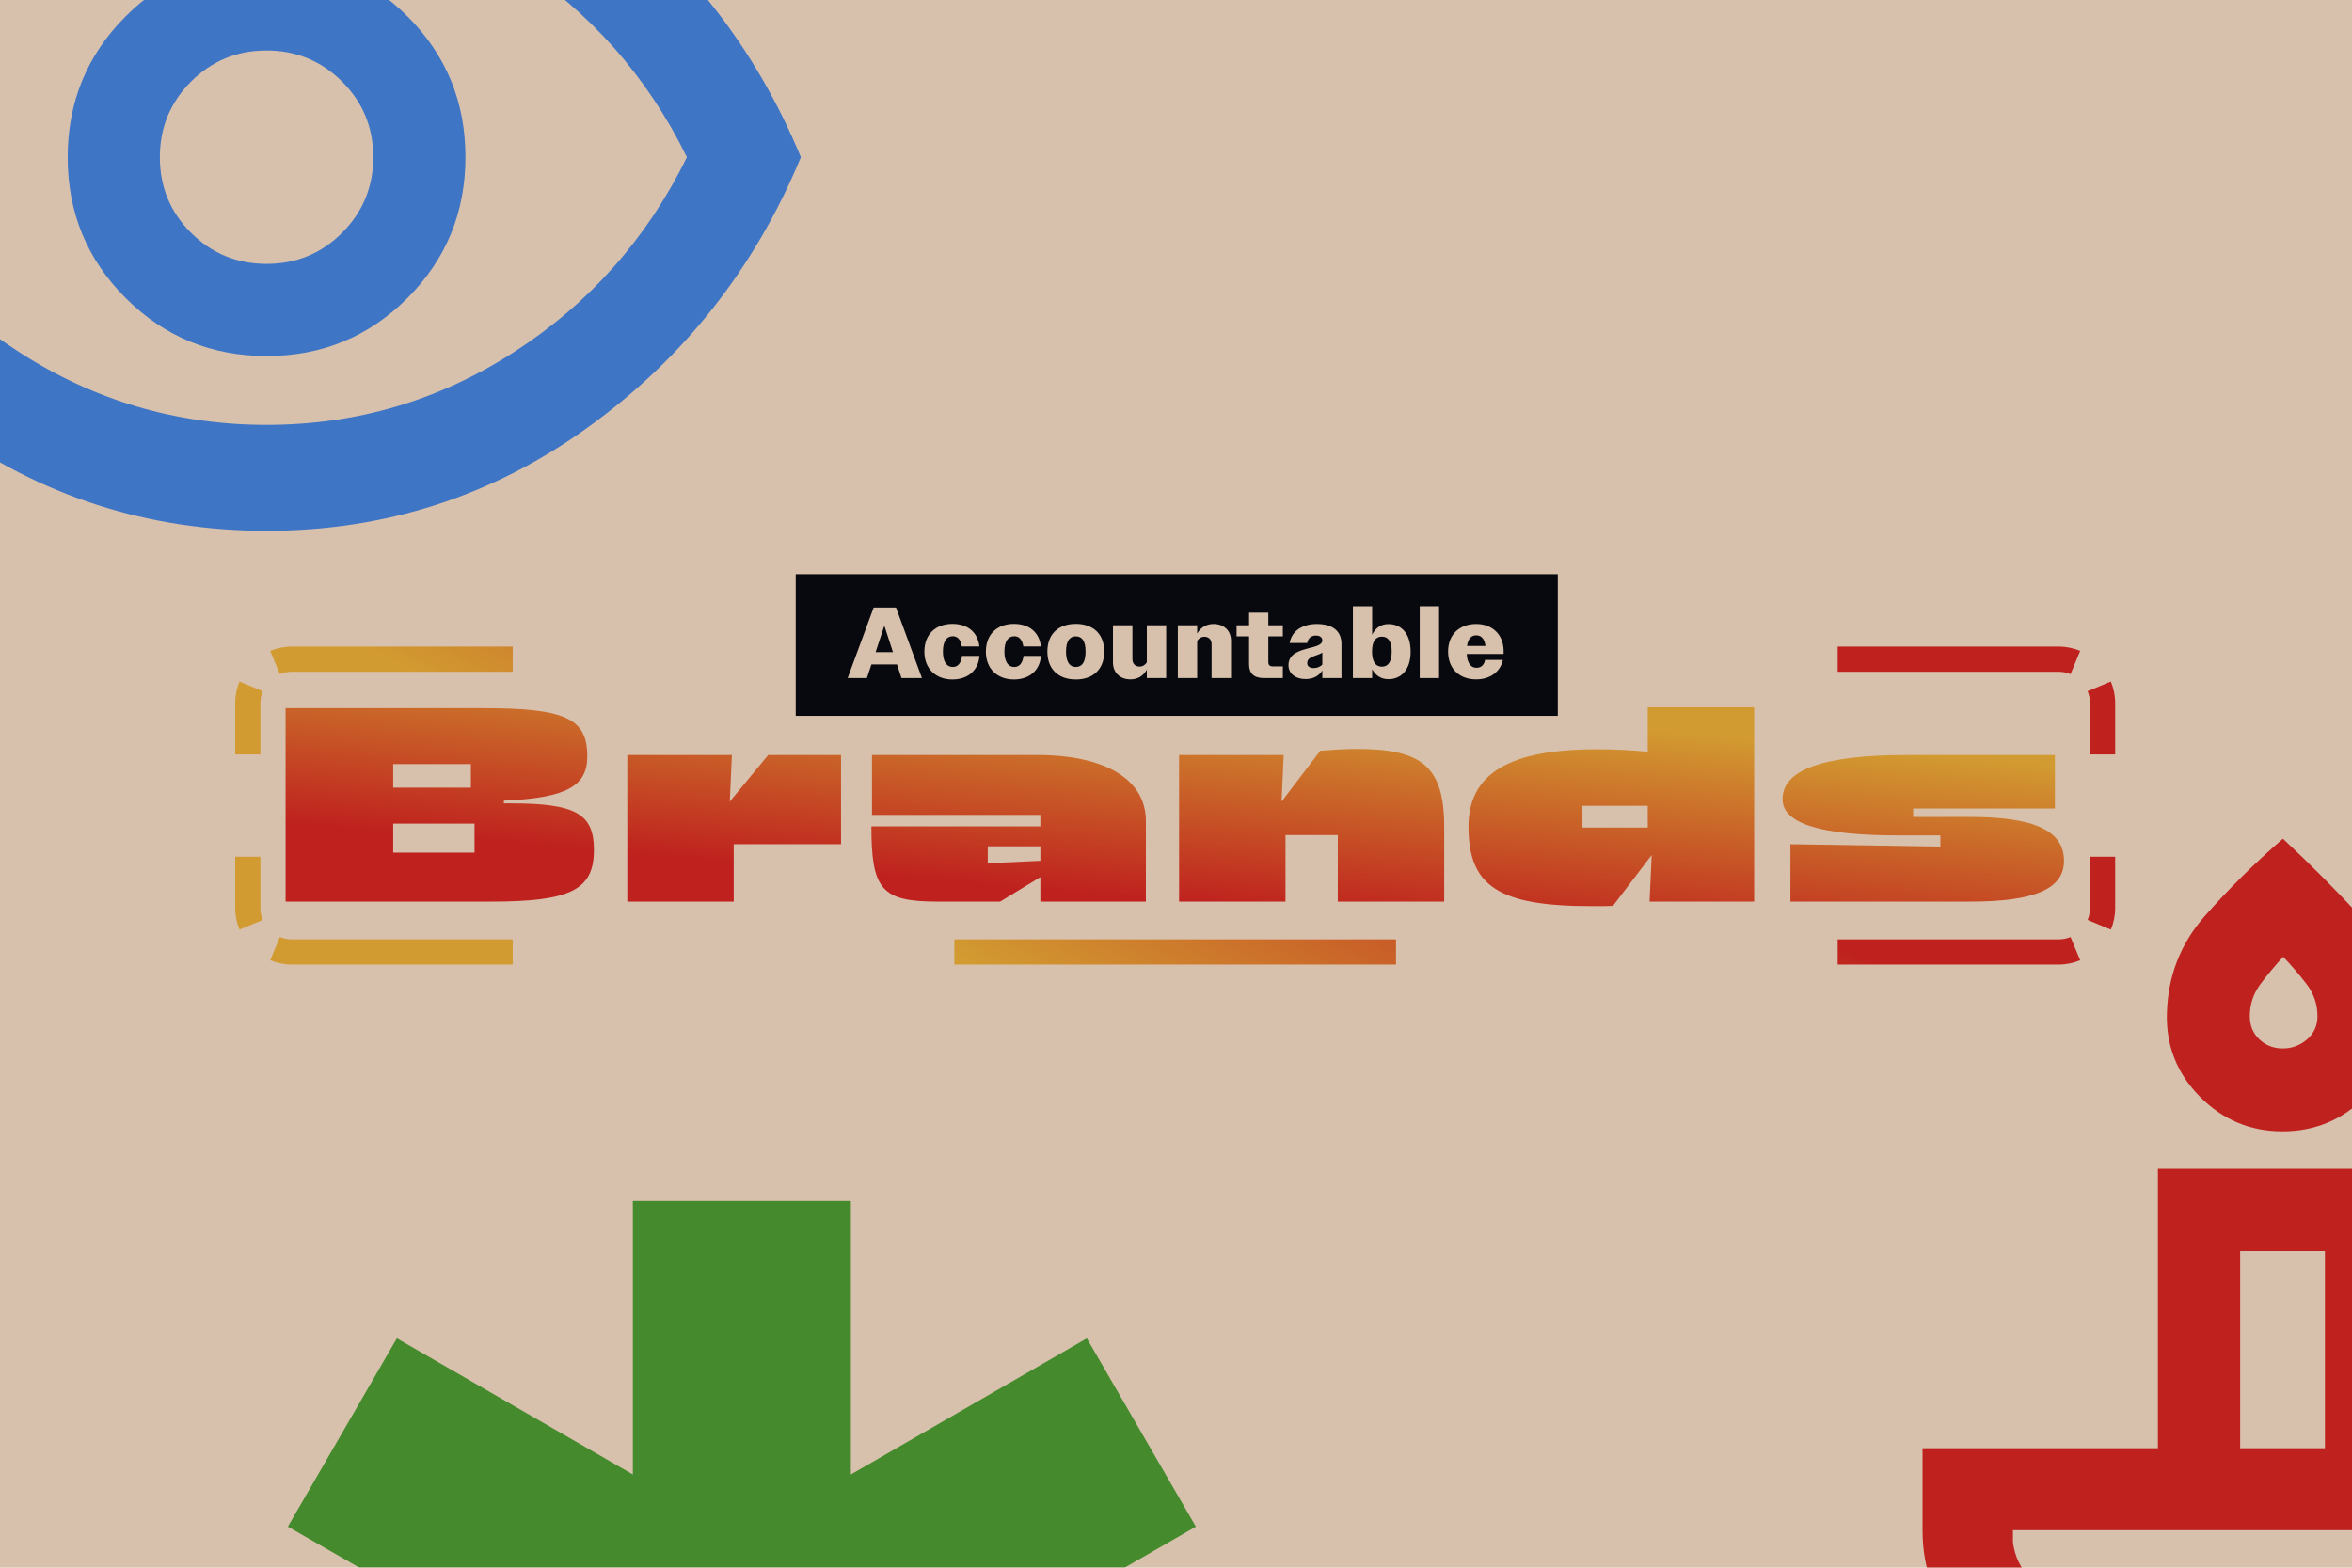 <svg width="1200" height="800" viewBox="0 0 1200 800" fill="none" xmlns="http://www.w3.org/2000/svg">
<g clip-path="url(#clip0_284_39)">
<rect width="1200" height="800" fill="#D8C1AC"/>
<mask id="mask0_284_39" style="mask-type:alpha" maskUnits="userSpaceOnUse" x="110" y="599" width="537" height="537">
<path d="M110 599H647V1136H110V599Z" fill="#D9D9D9"/>
</mask>
<g mask="url(#mask0_284_39)">
<mask id="mask1_284_39" style="mask-type:alpha" maskUnits="userSpaceOnUse" x="71" y="541" width="615" height="615">
<path d="M71.643 541.464H685.357V1155.18H71.643V541.464Z" fill="#D9D9D9"/>
</mask>
<g mask="url(#mask1_284_39)">
<path d="M322.882 1083.79V944.853L202.484 1014.32L146.44 918.43L267.691 848.321L146.866 779.065L202.484 682.96L322.882 752.429V612.851H434.118V752.429L554.516 682.96L610.134 779.065L489.735 848.321L610.56 918.43L554.516 1014.32L434.118 944.853V1083.79H322.882Z" fill="#458A2D"/>
</g>
</g>
<mask id="mask2_284_39" style="mask-type:alpha" maskUnits="userSpaceOnUse" x="-145" y="-169" width="562" height="562">
<path d="M-145 -169H417V393H-145V-169Z" fill="#D9D9D9"/>
</mask>
<g mask="url(#mask2_284_39)">
<mask id="mask3_284_39" style="mask-type:alpha" maskUnits="userSpaceOnUse" x="-145" y="-190" width="562" height="563">
<path d="M-145 -189.071H417V372.929H-145V-189.071Z" fill="#D9D9D9"/>
</mask>
<g mask="url(#mask3_284_39)">
<path d="M136.045 181.692C164.245 181.692 188.199 171.822 207.908 152.083C227.617 132.343 237.472 108.373 237.472 80.174C237.472 51.975 227.602 28.02 207.863 8.311C188.123 -11.398 164.153 -21.252 135.954 -21.252C107.755 -21.252 83.8 -11.382 64.091 8.357C44.382 28.097 34.528 52.066 34.528 80.266C34.528 108.465 44.397 132.419 64.137 152.128C83.877 171.837 107.846 181.692 136.045 181.692ZM136.034 134.664C120.92 134.664 108.062 129.374 97.46 118.794C86.857 108.215 81.556 95.368 81.556 80.254C81.556 65.141 86.846 52.282 97.425 41.68C108.005 31.078 120.852 25.776 135.965 25.776C151.079 25.776 163.937 31.066 174.539 41.646C185.142 52.225 190.443 65.072 190.443 80.185C190.443 95.299 185.154 108.157 174.574 118.76C163.994 129.362 151.148 134.664 136.034 134.664ZM136 270.871C75.377 270.871 20.64 253.211 -28.21 217.891C-77.059 182.57 -113.192 136.68 -136.609 80.22C-113.192 23.76 -77.059 -22.131 -28.21 -57.451C20.64 -92.771 75.377 -110.431 136 -110.431C196.623 -110.431 251.359 -92.771 300.209 -57.451C349.059 -22.131 385.192 23.76 408.609 80.22C385.192 136.68 349.059 182.57 300.209 217.891C251.359 253.211 196.623 270.871 136 270.871ZM135.986 216.818C181.885 216.818 224.032 204.394 262.425 179.546C300.819 154.698 330.163 121.589 350.458 80.22C330.163 38.85 300.824 5.742 262.439 -19.106C224.055 -43.954 181.913 -56.378 136.013 -56.378C90.114 -56.378 47.968 -43.954 9.574 -19.106C-28.82 5.742 -58.294 38.85 -78.849 80.22C-58.294 121.589 -28.824 154.698 9.56 179.546C47.945 204.394 90.087 216.818 135.986 216.818Z" fill="#3F75C5"/>
</g>
</g>
<mask id="mask4_284_39" style="mask-type:alpha" maskUnits="userSpaceOnUse" x="937" y="421" width="458" height="458">
<rect x="937" y="421" width="458" height="458" fill="#D9D9D9"/>
</mask>
<g mask="url(#mask4_284_39)">
<path d="M1053.57 812.686H1278.57C1285.69 812.686 1291.66 810.247 1296.48 805.37C1301.31 800.493 1304.25 794.45 1305.31 787.241V780.88H1027.01V786.923C1027.86 794.01 1030.7 800.076 1035.55 805.12C1040.4 810.164 1046.4 812.686 1053.57 812.686ZM1164.57 577.325C1148.03 577.325 1133.93 571.387 1122.27 559.513C1110.61 547.639 1105.04 533.433 1105.57 516.894C1106.1 498.023 1112.51 481.58 1124.81 467.566C1137.11 453.553 1150.43 440.363 1164.76 427.998C1178.63 440.932 1191.95 454.317 1204.72 468.152C1217.5 481.987 1224.04 498.235 1224.36 516.894C1224.57 533.433 1218.8 547.639 1207.03 559.513C1195.26 571.387 1181.11 577.325 1164.57 577.325ZM1142.94 739.056H1186.2V638.391H1142.94V739.056ZM1164.69 535.023C1169.38 535.023 1173.5 533.491 1177.05 530.425C1180.6 527.36 1182.38 523.402 1182.38 518.55C1182.38 512.496 1180.53 507.056 1176.84 502.23C1173.15 497.404 1169.16 492.75 1164.89 488.269C1160.73 492.75 1156.85 497.404 1153.26 502.23C1149.67 507.056 1147.87 512.496 1147.87 518.55C1147.87 523.402 1149.5 527.36 1152.77 530.425C1156.03 533.491 1160.01 535.023 1164.69 535.023ZM1326.78 739.056C1332.5 739.056 1337.43 737.068 1341.57 733.092C1345.7 729.117 1347.77 724.266 1347.77 718.541C1347.77 712.816 1345.7 708.019 1341.57 704.149C1337.43 700.279 1332.5 698.344 1326.78 698.344C1321.05 698.344 1316.2 700.279 1312.23 704.149C1308.25 708.019 1306.26 712.816 1306.26 718.541C1306.26 724.266 1308.25 729.117 1312.23 733.092C1316.2 737.068 1321.05 739.056 1326.78 739.056ZM1278.43 854.192H1053.57C1033.13 854.192 1015.91 847.126 1001.9 832.995C987.895 818.863 980.891 801.598 980.891 781.198V739.056H1100.96V596.408H1228.5V739.056H1268.41C1267.14 736.087 1266.16 732.827 1265.47 729.276C1264.78 725.724 1264.44 722.093 1264.44 718.382C1264.44 701.274 1270.53 686.687 1282.73 674.62C1294.92 662.554 1309.66 656.52 1326.95 656.52C1344.01 656.52 1358.71 662.554 1371.07 674.62C1383.42 686.687 1389.59 701.274 1389.59 718.382C1389.59 731.528 1386.01 743.19 1378.86 753.368C1371.7 763.546 1362.56 770.914 1351.43 775.473V781.516C1351.43 801.951 1344.37 819.173 1330.26 833.18C1316.14 847.188 1298.87 854.192 1278.43 854.192Z" fill="#BF211E"/>
</g>
<path d="M913.476 460.091V430.786L989.978 432.02V426.313H969.001C928.899 426.313 909.465 420.298 909.465 407.805C909.465 392.689 930.442 385.286 973.012 385.286H1048.43V412.586H976.096V416.905H1005.56C1038.1 416.905 1053.06 424 1053.06 439.269C1053.06 453.613 1038.1 460.091 1005.09 460.091H913.476Z" fill="url(#paint0_linear_284_39)"/>
<path d="M811.999 462.405C764.802 462.405 749.224 452.38 749.224 421.84C749.224 394.849 769.892 382.355 814.621 382.355C823.721 382.355 832.358 382.818 840.687 383.589V360.916H894.979V460.091H841.613L842.692 436.339L822.95 462.251C820.482 462.405 818.786 462.405 811.999 462.405ZM807.372 422.303H840.687V411.198H807.372V422.303Z" fill="url(#paint1_linear_284_39)"/>
<path d="M682.546 460.091V426.159H655.863V460.091H601.571V385.286H654.937L653.858 409.039L673.6 383.126C680.695 382.51 687.019 382.201 692.571 382.201C725.578 382.201 736.838 391.301 736.838 421.995V460.091H682.546Z" fill="url(#paint2_linear_284_39)"/>
<path d="M530.804 460.091V447.598L510.291 460.091H478.363C449.829 460.091 444.585 454.076 444.585 421.686H530.804V415.825H444.894V385.286H529.108C563.966 385.286 584.634 397.779 584.634 418.91V460.091H530.804ZM503.967 440.503L530.804 439.269V431.866H503.967V440.503Z" fill="url(#paint3_linear_284_39)"/>
<path d="M320.056 460.091V385.286H373.422L372.343 409.038L391.931 385.286H429.102V430.786H374.348V460.091H320.056Z" fill="url(#paint4_linear_284_39)"/>
<path d="M145.706 460.091V361.379H245.961C288.531 361.379 299.636 366.469 299.636 386.057C299.636 401.327 288.685 407.188 257.066 408.576V409.964H260.46C293.775 409.964 303.029 415.208 303.029 433.717C303.029 454.076 291.153 460.091 250.588 460.091H145.706ZM200.615 435.105H242.105V420.298H200.615V435.105ZM200.615 401.944H240.254V389.913H200.615V401.944Z" fill="url(#paint5_linear_284_39)"/>
<path fill-rule="evenodd" clip-rule="evenodd" d="M137.85 490.03L142.773 478.157C144.65 478.935 146.718 479.371 148.92 479.371H261.586V492.224H148.92C144.998 492.224 141.259 491.444 137.85 490.03ZM937.583 492.224V479.371H1050.25C1052.45 479.371 1054.52 478.935 1056.4 478.157L1061.32 490.03C1057.91 491.444 1054.17 492.224 1050.25 492.224H937.583ZM1079.17 384.981H1066.32V358.873C1066.32 356.67 1065.88 354.602 1065.1 352.726L1076.97 347.802C1078.39 351.212 1079.17 354.951 1079.17 358.873V384.981ZM261.586 329.953H148.92C144.998 329.953 141.259 330.733 137.85 332.147L142.773 344.02C144.65 343.242 146.718 342.806 148.92 342.806H261.586V329.953ZM120 437.197H132.853V463.305C132.853 465.507 133.289 467.575 134.067 469.451L122.194 474.375C120.78 470.965 120 467.226 120 463.305V437.197ZM120 384.981H132.853V358.873C132.853 356.67 133.289 354.602 134.067 352.726L122.194 347.802C120.78 351.212 120 354.951 120 358.873V384.981ZM486.918 329.953V342.806H712.251V329.953H486.918ZM937.583 329.953V342.806H1050.25C1052.45 342.806 1054.52 343.242 1056.4 344.02L1061.32 332.147C1057.91 330.733 1054.17 329.953 1050.25 329.953H937.583ZM1079.17 437.197H1066.32V463.305C1066.32 465.507 1065.88 467.575 1065.1 469.451L1076.97 474.375C1078.39 470.965 1079.17 467.226 1079.17 463.305V437.197ZM712.251 492.224V479.371H486.918V492.224H712.251Z" fill="url(#paint6_linear_284_39)"/>
<rect x="405.984" y="293" width="388.809" height="72.299" fill="#07090F"/>
<path d="M753.117 346.688C744.685 346.688 738.824 341.341 738.824 332.498C738.824 323.655 744.737 318.411 753.22 318.411C760.983 318.411 767.153 323.449 767.153 332.344V333.732H748.336C748.593 338.513 750.495 340.775 753.271 340.775C755.533 340.775 757.179 339.541 757.693 336.765H766.793C765.456 342.883 760.263 346.688 753.117 346.688ZM753.168 324.22C750.649 324.22 749.004 325.968 748.49 329.619H757.898C757.384 325.917 755.739 324.22 753.168 324.22Z" fill="#D8C1AC"/>
<path d="M724.346 346.019V309.362H734.217V346.019H724.346Z" fill="#D8C1AC"/>
<path d="M690.255 346.019V309.362H700.074V323.912C701.771 320.364 704.599 318.462 708.403 318.462C715.19 318.462 719.714 323.603 719.714 332.498C719.714 341.444 715.19 346.585 708.403 346.585C704.753 346.585 701.822 344.837 700.074 341.495V346.019H690.255ZM705.061 340.21C708.249 340.21 710.048 337.691 710.048 332.498C710.048 327.305 708.249 324.889 705.061 324.889C701.822 324.889 700.023 327.305 700.023 332.498C700.023 337.691 701.822 340.21 705.061 340.21Z" fill="#D8C1AC"/>
<path d="M666.225 346.534C660.827 346.534 657.382 343.654 657.382 339.439C657.382 333.423 663.346 331.932 668.282 330.647C671.727 329.773 674.657 329.002 674.657 326.791C674.657 325.506 673.68 324.323 671.418 324.323C669.053 324.323 667.459 325.557 666.945 328.128H657.999C659.079 321.855 664.58 318.411 671.881 318.411C680.158 318.462 684.426 322.164 684.426 328.642V346.019H674.657V342.163C672.858 345.043 669.876 346.534 666.225 346.534ZM666.945 338.41C666.945 340.107 668.385 340.93 670.236 340.93C671.932 340.93 673.577 340.261 674.657 339.182V333.012C673.886 333.578 672.858 333.937 671.881 334.297C669.464 335.171 666.945 335.84 666.945 338.41Z" fill="#D8C1AC"/>
<path d="M644.788 346.019C639.646 346.019 637.281 343.552 637.281 339.027V324.734H630.906V319.079H637.281V312.652H647.101V319.079H654.505V324.734H647.101V337.845C647.101 339.439 647.821 340.055 649.466 340.055H654.505V346.019H644.788Z" fill="#D8C1AC"/>
<path d="M600.935 346.019V319.079H610.806V323.346C612.554 320.21 615.382 318.411 619.186 318.411C624.533 318.411 628.081 321.907 628.081 326.997V346.019H618.158V328.745C618.158 326.328 616.667 324.94 614.508 324.94C612.863 324.94 611.526 325.814 610.806 327.048V346.019H600.935Z" fill="#D8C1AC"/>
<path d="M576.739 346.688C571.392 346.688 567.844 343.192 567.844 338.05V319.079H577.767V336.302C577.767 338.77 579.258 340.158 581.417 340.158C583.011 340.158 584.399 339.233 585.119 337.999V319.079H594.99V346.019H585.119V341.752C583.371 344.888 580.543 346.688 576.739 346.688Z" fill="#D8C1AC"/>
<path d="M548.877 346.739C539.982 346.739 534.378 341.495 534.378 332.498C534.378 323.552 539.982 318.359 548.877 318.359C557.771 318.359 563.375 323.552 563.375 332.498C563.375 341.495 557.771 346.739 548.877 346.739ZM548.877 324.734C545.689 324.734 543.89 327.254 543.89 332.498C543.89 337.742 545.689 340.364 548.877 340.364C552.167 340.364 553.864 337.742 553.864 332.498C553.864 327.254 552.167 324.734 548.877 324.734Z" fill="#D8C1AC"/>
<path d="M517.291 346.739C508.962 346.739 502.998 341.392 502.998 332.549C502.998 323.603 508.808 318.359 517.343 318.359C524.746 318.359 530.196 322.318 531.07 329.876H522.124C521.507 326.328 519.913 324.683 517.497 324.683C514.361 324.683 512.458 327.202 512.458 332.498C512.458 337.793 514.412 340.364 517.497 340.364C520.119 340.364 521.713 338.462 522.227 334.709H531.121C530.504 342.369 524.952 346.739 517.291 346.739Z" fill="#D8C1AC"/>
<path d="M485.911 346.739C477.582 346.739 471.619 341.392 471.619 332.549C471.619 323.603 477.428 318.359 485.963 318.359C493.366 318.359 498.816 322.318 499.69 329.876H490.744C490.127 326.328 488.533 324.683 486.117 324.683C482.981 324.683 481.078 327.202 481.078 332.498C481.078 337.793 483.032 340.364 486.117 340.364C488.739 340.364 490.333 338.462 490.847 334.709H499.741C499.124 342.369 493.572 346.739 485.911 346.739Z" fill="#D8C1AC"/>
<path d="M432.479 346.019L445.743 310.031H457.157L470.37 346.019H459.933L457.671 339.079H444.612L442.299 346.019H432.479ZM446.772 332.704L446.72 332.806H455.615L455.563 332.704L451.193 319.285L446.772 332.704Z" fill="#D8C1AC"/>
</g>
<defs>
<linearGradient id="paint0_linear_284_39" x1="595.028" y1="460.091" x2="604.668" y2="350.839" gradientUnits="userSpaceOnUse">
<stop stop-color="#BF211E"/>
<stop offset="1" stop-color="#D29B31"/>
</linearGradient>
<linearGradient id="paint1_linear_284_39" x1="595.028" y1="460.091" x2="604.668" y2="350.839" gradientUnits="userSpaceOnUse">
<stop stop-color="#BF211E"/>
<stop offset="1" stop-color="#D29B31"/>
</linearGradient>
<linearGradient id="paint2_linear_284_39" x1="595.028" y1="460.091" x2="604.668" y2="350.839" gradientUnits="userSpaceOnUse">
<stop stop-color="#BF211E"/>
<stop offset="1" stop-color="#D29B31"/>
</linearGradient>
<linearGradient id="paint3_linear_284_39" x1="595.028" y1="460.091" x2="604.668" y2="350.839" gradientUnits="userSpaceOnUse">
<stop stop-color="#BF211E"/>
<stop offset="1" stop-color="#D29B31"/>
</linearGradient>
<linearGradient id="paint4_linear_284_39" x1="595.028" y1="460.091" x2="604.668" y2="350.839" gradientUnits="userSpaceOnUse">
<stop stop-color="#BF211E"/>
<stop offset="1" stop-color="#D29B31"/>
</linearGradient>
<linearGradient id="paint5_linear_284_39" x1="595.028" y1="460.091" x2="604.668" y2="350.839" gradientUnits="userSpaceOnUse">
<stop stop-color="#BF211E"/>
<stop offset="1" stop-color="#D29B31"/>
</linearGradient>
<linearGradient id="paint6_linear_284_39" x1="618.864" y1="314.69" x2="520.056" y2="505.078" gradientUnits="userSpaceOnUse">
<stop stop-color="#BF211E"/>
<stop offset="1" stop-color="#D29B31"/>
</linearGradient>
<clipPath id="clip0_284_39">
<rect width="1200" height="800" fill="white"/>
</clipPath>
</defs>
</svg>
